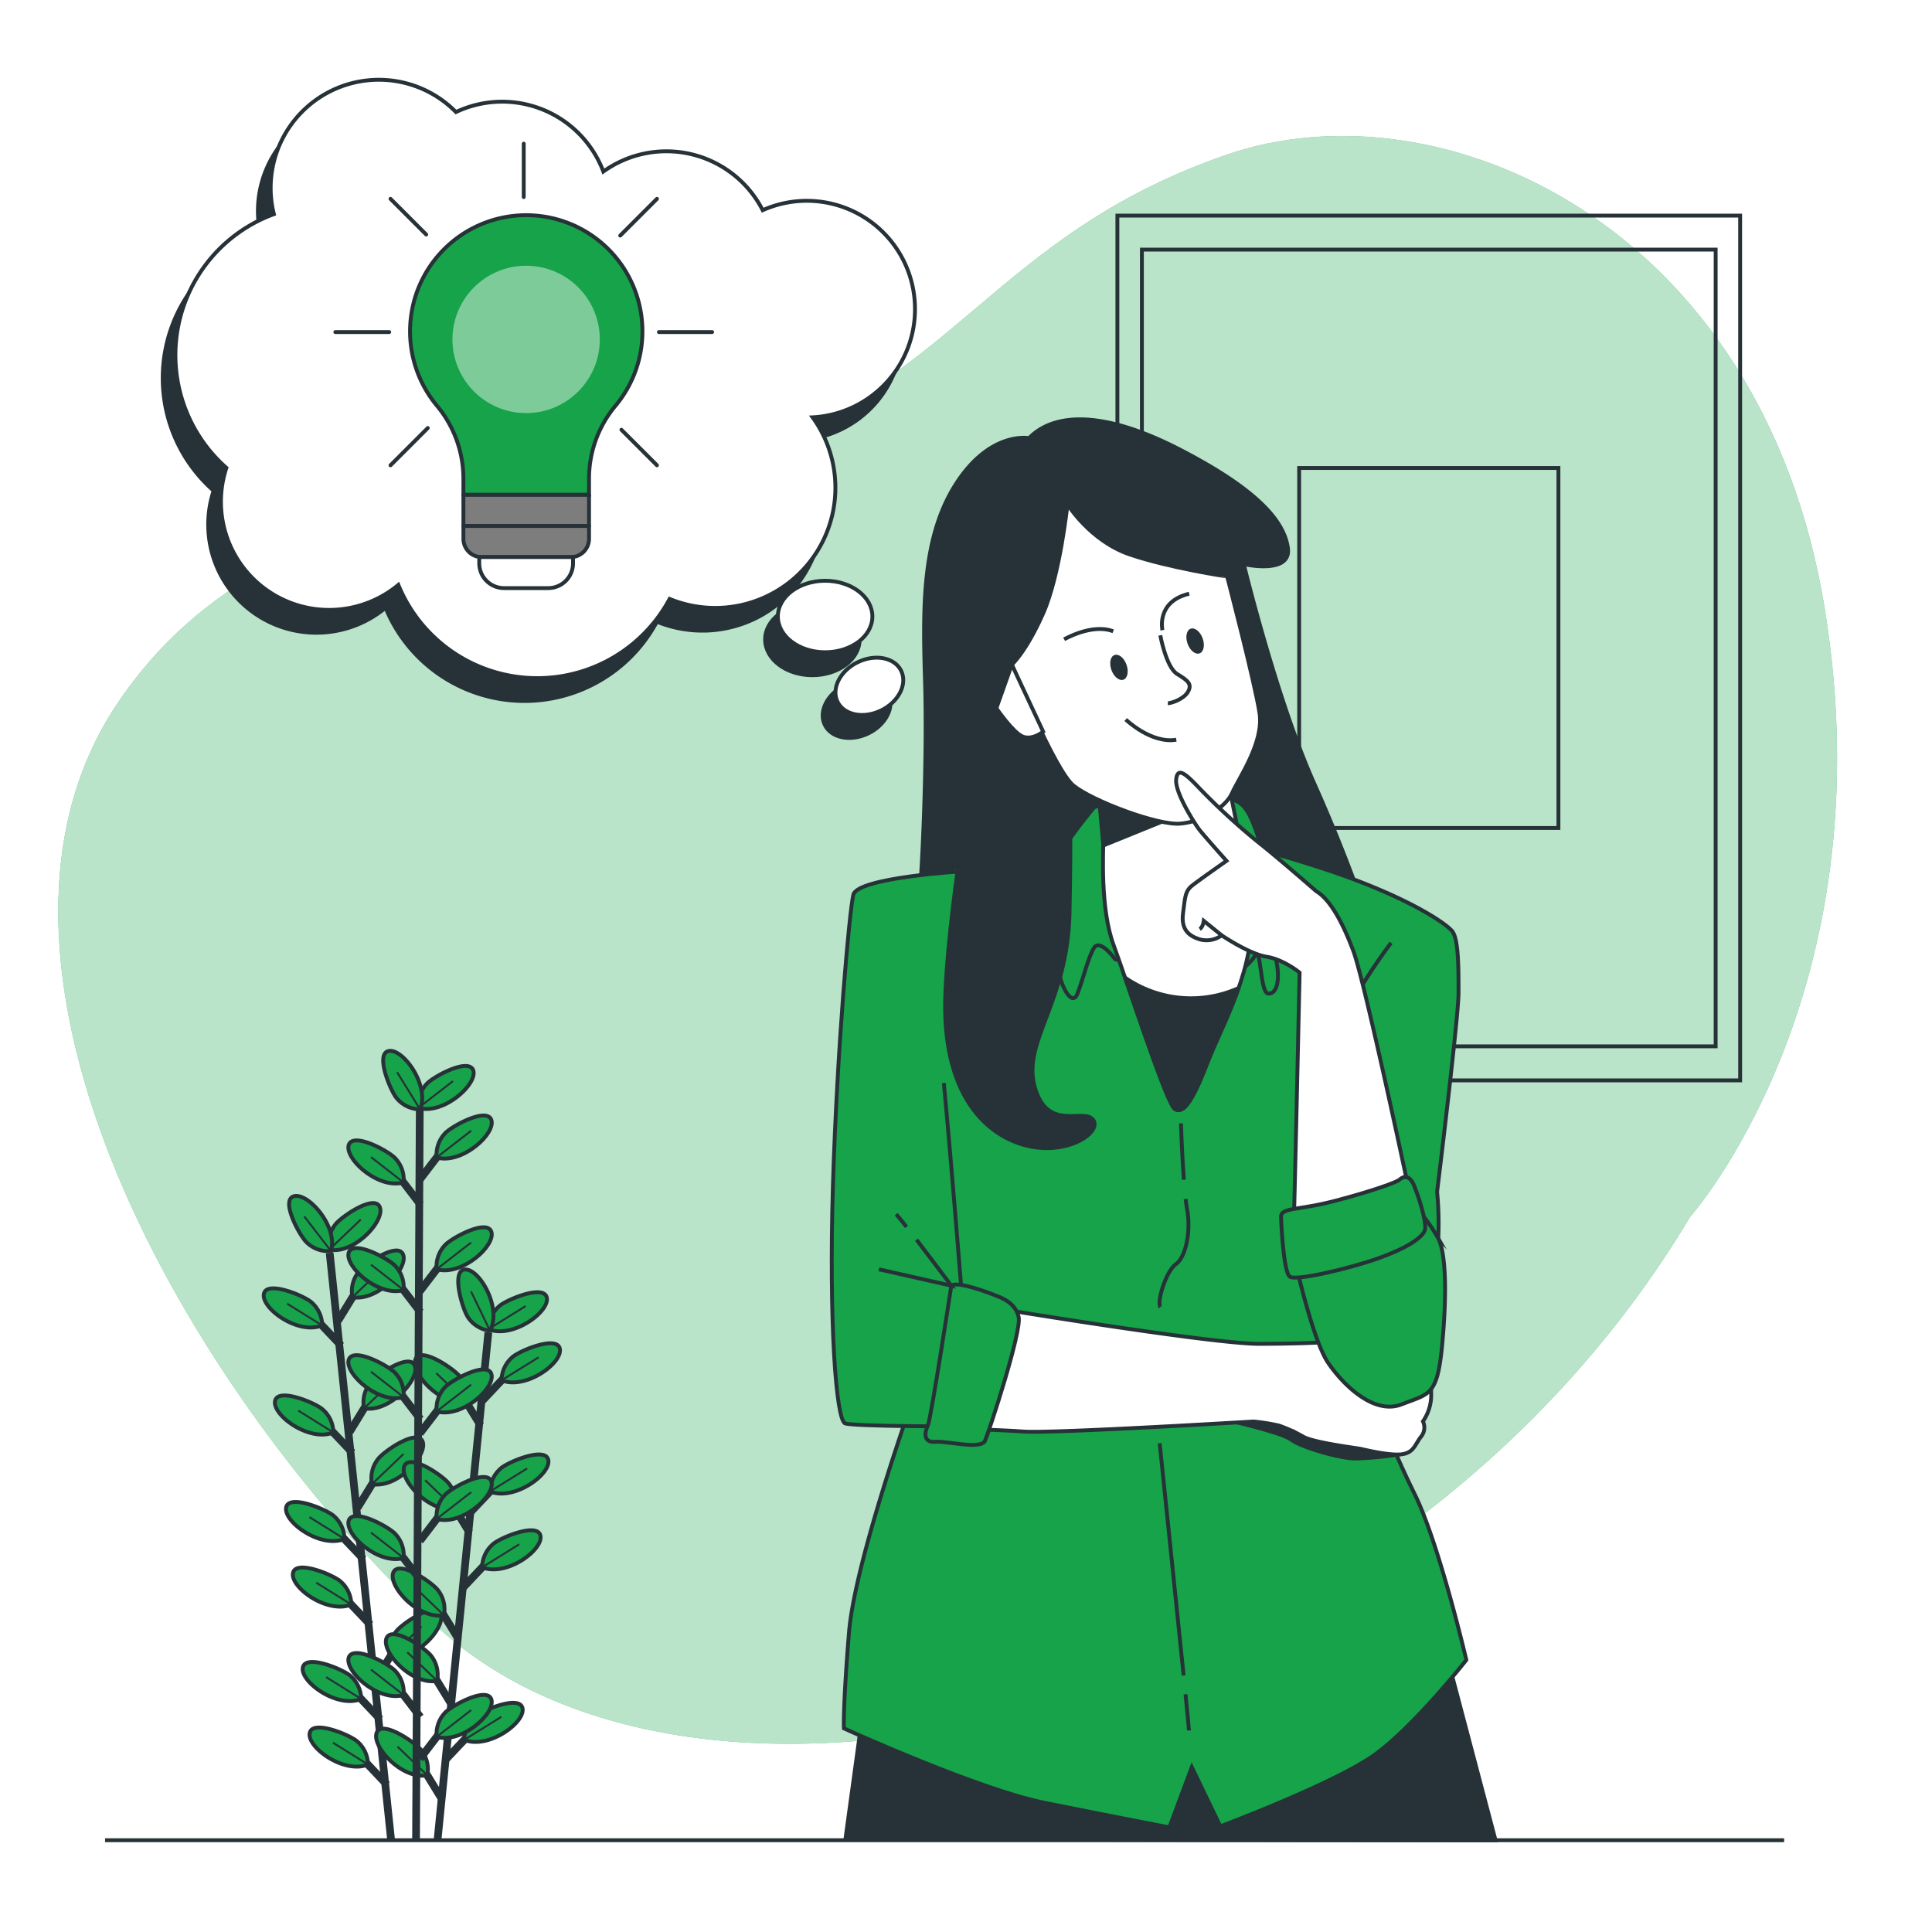 <svg class="animated" id="freepik_stories-woman-thinking" xmlns="http://www.w3.org/2000/svg" viewBox="0 0 500 500" version="1.1" xmlns:xlink="http://www.w3.org/1999/xlink" xmlns:svgjs="http://svgjs.com/svgjs"><style>svg#freepik_stories-woman-thinking:not(.animated) .animable {opacity: 0;}svg#freepik_stories-woman-thinking.animated #freepik--background-simple--inject-56 {animation: 1s 1 forwards cubic-bezier(.36,-0.01,.5,1.38) zoomIn;animation-delay: 0s;}svg#freepik_stories-woman-thinking.animated #freepik--Line--inject-56 {animation: 1s 1 forwards cubic-bezier(.36,-0.01,.5,1.38) zoomOut;animation-delay: 0s;}svg#freepik_stories-woman-thinking.animated #freepik--Plant--inject-56 {animation: 1s 1 forwards cubic-bezier(.36,-0.01,.5,1.38) slideUp;animation-delay: 0s;}svg#freepik_stories-woman-thinking.animated #freepik--Picture--inject-56 {animation: 1s 1 forwards cubic-bezier(.36,-0.01,.5,1.38) slideLeft;animation-delay: 0s;}svg#freepik_stories-woman-thinking.animated #freepik--Character--inject-56 {animation: 1s 1 forwards cubic-bezier(.36,-0.01,.5,1.38) zoomIn;animation-delay: 0s;}svg#freepik_stories-woman-thinking.animated #freepik--speech-bubble--inject-56 {animation: 1s 1 forwards cubic-bezier(.36,-0.01,.5,1.38) slideDown;animation-delay: 0s;}svg#freepik_stories-woman-thinking.animated #freepik--light-bulb--inject-56 {animation: 1s 1 forwards cubic-bezier(.36,-0.01,.5,1.38) zoomIn;animation-delay: 0s;}            @keyframes zoomIn {                0% {                    opacity: 0;                    transform: scale(0.5);                }                100% {                    opacity: 1;                    transform: scale(1);                }            }                    @keyframes zoomOut {                0% {                    opacity: 0;                    transform: scale(1.5);                }                100% {                    opacity: 1;                    transform: scale(1);                }            }                    @keyframes slideUp {                0% {                    opacity: 0;                    transform: translateY(30px);                }                100% {                    opacity: 1;                    transform: inherit;                }            }                    @keyframes slideLeft {                0% {                    opacity: 0;                    transform: translateX(-30px);                }                100% {                    opacity: 1;                    transform: translateX(0);                }            }                    @keyframes slideDown {                0% {                    opacity: 0;                    transform: translateY(-30px);                }                100% {                    opacity: 1;                    transform: translateY(0);                }            }        </style><g id="freepik--background-simple--inject-56" class="animable" style="transform-origin: 245.257px 243.246px;"><path d="M437.4,314.93s51.09-57.42,34.85-157.33-99.67-136.72-155-117.49-67.81,52.7-113,71.84-131.06,6-174,70.29,11.88,170.82,81.67,237.62S359.8,444.84,437.4,314.93Z" style="fill: #16A34A; transform-origin: 245.257px 243.246px;" id="elv804ruudphn" class="animable"></path><g id="eligp03zxvial"><path d="M437.4,314.93s51.09-57.42,34.85-157.33-99.67-136.72-155-117.49-67.81,52.7-113,71.84-131.06,6-174,70.29,11.88,170.82,81.67,237.62S359.8,444.84,437.4,314.93Z" style="fill: rgb(255, 255, 255); opacity: 0.7; transform-origin: 245.257px 243.246px;" class="animable" id="el6wpklbmo6o"></path></g></g><g id="freepik--Line--inject-56" class="animable" style="transform-origin: 244.46px 476.25px;"><line x1="27.19" y1="476.25" x2="461.73" y2="476.25" style="fill: none; stroke: rgb(38, 50, 56); stroke-miterlimit: 10; transform-origin: 244.46px 476.25px;" id="elrqbje4rmd5" class="animable"></line></g><g id="freepik--Plant--inject-56" class="animable" style="transform-origin: 106.589px 374.121px;"><line x1="85.32" y1="324.26" x2="101.2" y2="476.05" style="fill: none; stroke: rgb(38, 50, 56); stroke-miterlimit: 10; stroke-width: 2px; transform-origin: 93.26px 400.155px;" id="elsne7j2gm1o" class="animable"></line><line x1="98.38" y1="444.91" x2="91.32" y2="437.45" style="fill: none; stroke: rgb(38, 50, 56); stroke-miterlimit: 10; stroke-width: 2px; transform-origin: 94.85px 441.18px;" id="elv86keuatild" class="animable"></line><path d="M93.47,439.69a8,8,0,0,0-2.81-6c-1.81-1.62-11.35-5.63-12.26-2.27C77.42,435.08,87.18,442.26,93.47,439.69Z" style="fill: #16A34A; stroke: rgb(38, 50, 56); stroke-miterlimit: 10; transform-origin: 85.901px 435.175px;" id="el1u9na9duxp7" class="animable"></path><line x1="93.47" y1="439.69" x2="84.39" y2="434.03" style="fill: none; stroke: rgb(38, 50, 56); stroke-miterlimit: 10; stroke-width: 0.5px; transform-origin: 88.93px 436.86px;" id="elzpcl9oj868m" class="animable"></line><line x1="100.15" y1="461.88" x2="93.09" y2="454.42" style="fill: none; stroke: rgb(38, 50, 56); stroke-miterlimit: 10; stroke-width: 2px; transform-origin: 96.62px 458.15px;" id="elnzupzmi3jw" class="animable"></line><path d="M95.24,456.66a8,8,0,0,0-2.81-6c-1.81-1.62-11.35-5.63-12.25-2.27C79.19,452.05,89,459.22,95.24,456.66Z" style="fill: #16A34A; stroke: rgb(38, 50, 56); stroke-miterlimit: 10; transform-origin: 87.675px 452.144px;" id="elm5vwunwrcss" class="animable"></path><line x1="95.24" y1="456.66" x2="86.16" y2="451" style="fill: none; stroke: rgb(38, 50, 56); stroke-miterlimit: 10; stroke-width: 0.5px; transform-origin: 90.7px 453.83px;" id="el3wg7qgqrvub" class="animable"></line><line x1="94.06" y1="403.5" x2="87" y2="396.05" style="fill: none; stroke: rgb(38, 50, 56); stroke-miterlimit: 10; stroke-width: 2px; transform-origin: 90.53px 399.775px;" id="elenz2qoswc8k" class="animable"></line><path d="M89.15,398.28a8,8,0,0,0-2.81-6C84.52,390.68,75,386.66,74.08,390,73.1,393.68,82.86,400.85,89.15,398.28Z" style="fill: #16A34A; stroke: rgb(38, 50, 56); stroke-miterlimit: 10; transform-origin: 81.581px 393.767px;" id="els8afaa78twc" class="animable"></path><line x1="89.15" y1="398.28" x2="80.07" y2="392.63" style="fill: none; stroke: rgb(38, 50, 56); stroke-miterlimit: 10; stroke-width: 0.5px; transform-origin: 84.61px 395.455px;" id="ell5ag8q143qd" class="animable"></line><line x1="95.83" y1="420.47" x2="88.77" y2="413.02" style="fill: none; stroke: rgb(38, 50, 56); stroke-miterlimit: 10; stroke-width: 2px; transform-origin: 92.3px 416.745px;" id="el6nq3aucbyif" class="animable"></line><path d="M90.92,415.25a8,8,0,0,0-2.81-6c-1.81-1.62-11.35-5.63-12.26-2.27C74.87,410.64,84.63,417.82,90.92,415.25Z" style="fill: #16A34A; stroke: rgb(38, 50, 56); stroke-miterlimit: 10; transform-origin: 83.351px 410.735px;" id="elpibbqi4mr1d" class="animable"></path><line x1="90.92" y1="415.25" x2="81.84" y2="409.59" style="fill: none; stroke: rgb(38, 50, 56); stroke-miterlimit: 10; stroke-width: 0.5px; transform-origin: 86.38px 412.42px;" id="elx1in1fvd05" class="animable"></line><line x1="91.18" y1="375.94" x2="84.12" y2="368.48" style="fill: none; stroke: rgb(38, 50, 56); stroke-miterlimit: 10; stroke-width: 2px; transform-origin: 87.65px 372.21px;" id="elpi21qeawvdm" class="animable"></line><path d="M86.27,370.72a8,8,0,0,0-2.81-6c-1.81-1.62-11.35-5.63-12.25-2.27C70.22,366.11,80,373.29,86.27,370.72Z" style="fill: #16A34A; stroke: rgb(38, 50, 56); stroke-miterlimit: 10; transform-origin: 78.705px 366.205px;" id="el9fwvhe17h76" class="animable"></path><line x1="86.27" y1="370.72" x2="77.19" y2="365.06" style="fill: none; stroke: rgb(38, 50, 56); stroke-miterlimit: 10; stroke-width: 0.5px; transform-origin: 81.73px 367.89px;" id="elwcyx2ywk3f" class="animable"></line><line x1="88.29" y1="348.26" x2="81.23" y2="340.8" style="fill: none; stroke: rgb(38, 50, 56); stroke-miterlimit: 10; stroke-width: 2px; transform-origin: 84.76px 344.53px;" id="el7q94na1cmwd" class="animable"></line><path d="M83.38,343a8,8,0,0,0-2.81-6c-1.81-1.62-11.35-5.63-12.25-2.27C67.33,338.43,77.09,345.6,83.38,343Z" style="fill: #16A34A; stroke: rgb(38, 50, 56); stroke-miterlimit: 10; transform-origin: 75.815px 338.491px;" id="el6x68llqr14h" class="animable"></path><line x1="83.38" y1="343.03" x2="74.3" y2="337.38" style="fill: none; stroke: rgb(38, 50, 56); stroke-miterlimit: 10; stroke-width: 0.5px; transform-origin: 78.84px 340.205px;" id="ela9ewn7u0jtj" class="animable"></line><line x1="97.19" y1="434.87" x2="102.56" y2="426.12" style="fill: none; stroke: rgb(38, 50, 56); stroke-miterlimit: 10; stroke-width: 2px; transform-origin: 99.875px 430.495px;" id="el5sa3iggj49l" class="animable"></line><path d="M100.92,428.75a8,8,0,0,1,1.52-6.44c1.44-2,9.94-7.85,11.52-4.75C115.67,420.93,107.61,430,100.92,428.75Z" style="fill: #16A34A; stroke: rgb(38, 50, 56); stroke-miterlimit: 10; transform-origin: 107.481px 422.769px;" id="elttcwp86sxq8" class="animable"></path><line x1="100.92" y1="428.75" x2="109.1" y2="420.93" style="fill: none; stroke: rgb(38, 50, 56); stroke-miterlimit: 10; stroke-width: 0.5px; transform-origin: 105.01px 424.84px;" id="el80dxwcclat7" class="animable"></line><line x1="92.53" y1="390.22" x2="97.9" y2="381.47" style="fill: none; stroke: rgb(38, 50, 56); stroke-miterlimit: 10; stroke-width: 2px; transform-origin: 95.215px 385.845px;" id="eltp59g8ok3w" class="animable"></line><path d="M96.26,384.09a8,8,0,0,1,1.52-6.43c1.44-2,9.94-7.86,11.52-4.76C111,376.27,103,385.31,96.26,384.09Z" style="fill: #16A34A; stroke: rgb(38, 50, 56); stroke-miterlimit: 10; transform-origin: 102.821px 378.107px;" id="el7jo5vsqw6kv" class="animable"></path><line x1="96.26" y1="384.09" x2="104.44" y2="376.28" style="fill: none; stroke: rgb(38, 50, 56); stroke-miterlimit: 10; stroke-width: 0.5px; transform-origin: 100.35px 380.185px;" id="el8gvclxhern" class="animable"></line><line x1="90.49" y1="370.59" x2="95.85" y2="361.84" style="fill: none; stroke: rgb(38, 50, 56); stroke-miterlimit: 10; stroke-width: 2px; transform-origin: 93.17px 366.215px;" id="el529xo8ycv7n" class="animable"></line><path d="M94.22,364.47A8,8,0,0,1,95.73,358c1.44-1.95,9.94-7.85,11.52-4.75C109,356.65,100.9,365.69,94.22,364.47Z" style="fill: #16A34A; stroke: rgb(38, 50, 56); stroke-miterlimit: 10; transform-origin: 100.777px 358.474px;" id="el9bnap1j6wcq" class="animable"></path><line x1="94.22" y1="364.47" x2="102.39" y2="356.66" style="fill: none; stroke: rgb(38, 50, 56); stroke-miterlimit: 10; stroke-width: 0.5px; transform-origin: 98.305px 360.565px;" id="elv9vzvy7f3f" class="animable"></line><line x1="87.48" y1="341.83" x2="92.85" y2="333.08" style="fill: none; stroke: rgb(38, 50, 56); stroke-miterlimit: 10; stroke-width: 2px; transform-origin: 90.165px 337.455px;" id="el85ld303qr67" class="animable"></line><path d="M91.21,335.7a8,8,0,0,1,1.52-6.44c1.44-1.95,9.94-7.85,11.52-4.75C106,327.88,97.9,336.92,91.21,335.7Z" style="fill: #16A34A; stroke: rgb(38, 50, 56); stroke-miterlimit: 10; transform-origin: 97.775px 329.719px;" id="eldr95mre5xdd" class="animable"></path><line x1="91.21" y1="335.7" x2="99.39" y2="327.89" style="fill: none; stroke: rgb(38, 50, 56); stroke-miterlimit: 10; stroke-width: 0.5px; transform-origin: 95.3px 331.795px;" id="ely2dzdo029dl" class="animable"></line><path d="M85.19,323.43A8,8,0,0,1,86.7,317c1.44-2,9.94-7.86,11.52-4.76C99.94,315.61,91.87,324.65,85.19,323.43Z" style="fill: #16A34A; stroke: rgb(38, 50, 56); stroke-miterlimit: 10; transform-origin: 91.747px 317.447px;" id="elukb67od3zoi" class="animable"></path><line x1="85.19" y1="323.43" x2="93.36" y2="315.62" style="fill: none; stroke: rgb(38, 50, 56); stroke-miterlimit: 10; stroke-width: 0.5px; transform-origin: 89.275px 319.525px;" id="elpr36h1k83q" class="animable"></line><path d="M85.66,323.77a8,8,0,0,1-6.24-2.18c-1.8-1.63-6.77-10.71-3.52-11.95C79.43,308.28,87.57,317.26,85.66,323.77Z" style="fill: #16A34A; stroke: rgb(38, 50, 56); stroke-miterlimit: 10; transform-origin: 80.385px 316.652px;" id="el2adnwy2bpdf" class="animable"></path><line x1="85.66" y1="323.77" x2="78.75" y2="314.82" style="fill: none; stroke: rgb(38, 50, 56); stroke-miterlimit: 10; stroke-width: 0.5px; transform-origin: 82.205px 319.295px;" id="ele51tnabe7sc" class="animable"></line><line x1="126.39" y1="344.81" x2="113.25" y2="476.05" style="fill: none; stroke: rgb(38, 50, 56); stroke-miterlimit: 10; stroke-width: 2px; transform-origin: 119.82px 410.43px;" id="el0brmhrda1g6v" class="animable"></line><line x1="114.33" y1="465.56" x2="108.96" y2="456.81" style="fill: none; stroke: rgb(38, 50, 56); stroke-miterlimit: 10; stroke-width: 2px; transform-origin: 111.645px 461.185px;" id="el09luiu7ey9xy" class="animable"></line><path d="M110.59,459.44a8,8,0,0,0-1.51-6.44c-1.44-1.95-10-7.84-11.52-4.74C95.84,451.63,103.91,460.66,110.59,459.44Z" style="fill: #16A34A; stroke: rgb(38, 50, 56); stroke-miterlimit: 10; transform-origin: 104.034px 453.464px;" id="elnn5oamre9f" class="animable"></path><line x1="110.59" y1="459.44" x2="102.88" y2="452.03" style="fill: none; stroke: rgb(38, 50, 56); stroke-miterlimit: 10; stroke-width: 0.5px; transform-origin: 106.735px 455.735px;" id="el08682t71ec08" class="animable"></line><line x1="118.63" y1="424.15" x2="113.25" y2="415.4" style="fill: none; stroke: rgb(38, 50, 56); stroke-miterlimit: 10; stroke-width: 2px; transform-origin: 115.94px 419.775px;" id="el8ne12zl86n" class="animable"></line><path d="M114.89,418a8,8,0,0,0-1.52-6.44c-1.43-1.95-9.94-7.84-11.52-4.74C100.14,410.22,108.21,419.25,114.89,418Z" style="fill: #16A34A; stroke: rgb(38, 50, 56); stroke-miterlimit: 10; transform-origin: 108.329px 412.027px;" id="elt4vfk2npa4r" class="animable"></path><line x1="114.89" y1="418.03" x2="107.17" y2="410.63" style="fill: none; stroke: rgb(38, 50, 56); stroke-miterlimit: 10; stroke-width: 0.5px; transform-origin: 111.03px 414.33px;" id="eliba2diw48qo" class="animable"></line><line x1="116.86" y1="441.12" x2="111.49" y2="432.37" style="fill: none; stroke: rgb(38, 50, 56); stroke-miterlimit: 10; stroke-width: 2px; transform-origin: 114.175px 436.745px;" id="elgr04o7zrsgu" class="animable"></line><path d="M113.13,435a8,8,0,0,0-1.52-6.44c-1.44-1.95-9.94-7.84-11.52-4.74C98.38,427.19,106.45,436.22,113.13,435Z" style="fill: #16A34A; stroke: rgb(38, 50, 56); stroke-miterlimit: 10; transform-origin: 106.569px 429.024px;" id="elrezajgwpj0g" class="animable"></path><line x1="113.13" y1="435" x2="105.41" y2="427.6" style="fill: none; stroke: rgb(38, 50, 56); stroke-miterlimit: 10; stroke-width: 0.5px; transform-origin: 109.27px 431.3px;" id="elm12jvwxpkss" class="animable"></line><line x1="121.49" y1="396.59" x2="116.11" y2="387.84" style="fill: none; stroke: rgb(38, 50, 56); stroke-miterlimit: 10; stroke-width: 2px; transform-origin: 118.8px 392.215px;" id="el7x49ug64fyg" class="animable"></line><path d="M117.75,390.47a8,8,0,0,0-1.51-6.44c-1.44-2-9.95-7.85-11.53-4.75C103,382.65,111.07,391.68,117.75,390.47Z" style="fill: #16A34A; stroke: rgb(38, 50, 56); stroke-miterlimit: 10; transform-origin: 111.19px 384.486px;" id="elp7kc8cq112q" class="animable"></path><line x1="117.75" y1="390.47" x2="110.03" y2="383.06" style="fill: none; stroke: rgb(38, 50, 56); stroke-miterlimit: 10; stroke-width: 0.5px; transform-origin: 113.89px 386.765px;" id="elihyy9wrf5q9" class="animable"></line><line x1="124.36" y1="368.9" x2="118.99" y2="360.15" style="fill: none; stroke: rgb(38, 50, 56); stroke-miterlimit: 10; stroke-width: 2px; transform-origin: 121.675px 364.525px;" id="eliqyqk290t7m" class="animable"></line><path d="M120.62,362.78a8,8,0,0,0-1.51-6.44c-1.44-1.95-10-7.84-11.52-4.74C105.87,355,113.94,364,120.62,362.78Z" style="fill: #16A34A; stroke: rgb(38, 50, 56); stroke-miterlimit: 10; transform-origin: 114.064px 356.804px;" id="elc3xevdndwqk" class="animable"></path><line x1="120.62" y1="362.78" x2="112.91" y2="355.38" style="fill: none; stroke: rgb(38, 50, 56); stroke-miterlimit: 10; stroke-width: 0.5px; transform-origin: 116.765px 359.08px;" id="elr1bucvatg8i" class="animable"></line><line x1="115.23" y1="455.49" x2="122.29" y2="448.03" style="fill: none; stroke: rgb(38, 50, 56); stroke-miterlimit: 10; stroke-width: 2px; transform-origin: 118.76px 451.76px;" id="el0ml2q7gounhq" class="animable"></line><path d="M120.15,450.27a8,8,0,0,1,2.8-6c1.81-1.62,11.35-5.64,12.25-2.28C136.19,445.65,126.43,452.83,120.15,450.27Z" style="fill: #16A34A; stroke: rgb(38, 50, 56); stroke-miterlimit: 10; transform-origin: 127.71px 445.749px;" id="ell3bpshqyine" class="animable"></path><line x1="120.15" y1="450.27" x2="129.75" y2="444.31" style="fill: none; stroke: rgb(38, 50, 56); stroke-miterlimit: 10; stroke-width: 0.5px; transform-origin: 124.95px 447.29px;" id="eloj2bg7h6cra" class="animable"></line><line x1="119.87" y1="410.84" x2="126.92" y2="403.38" style="fill: none; stroke: rgb(38, 50, 56); stroke-miterlimit: 10; stroke-width: 2px; transform-origin: 123.395px 407.11px;" id="elvzchn64h2q9" class="animable"></line><path d="M124.78,405.61a8,8,0,0,1,2.81-6c1.81-1.62,11.34-5.63,12.25-2.28C140.82,401,131.07,408.18,124.78,405.61Z" style="fill: #16A34A; stroke: rgb(38, 50, 56); stroke-miterlimit: 10; transform-origin: 132.344px 401.093px;" id="elv618kutigdo" class="animable"></path><line x1="124.78" y1="405.61" x2="134.39" y2="399.65" style="fill: none; stroke: rgb(38, 50, 56); stroke-miterlimit: 10; stroke-width: 0.5px; transform-origin: 129.585px 402.63px;" id="elc87ncotpp2" class="animable"></line><line x1="121.9" y1="391.21" x2="128.96" y2="383.75" style="fill: none; stroke: rgb(38, 50, 56); stroke-miterlimit: 10; stroke-width: 2px; transform-origin: 125.43px 387.48px;" id="elmfr34pokn1h" class="animable"></line><path d="M126.82,386a8,8,0,0,1,2.8-6c1.81-1.62,11.35-5.64,12.25-2.28C142.86,381.37,133.1,388.55,126.82,386Z" style="fill: #16A34A; stroke: rgb(38, 50, 56); stroke-miterlimit: 10; transform-origin: 134.38px 381.477px;" id="el3fth5hzq9ai" class="animable"></path><line x1="126.82" y1="385.99" x2="136.42" y2="380.03" style="fill: none; stroke: rgb(38, 50, 56); stroke-miterlimit: 10; stroke-width: 0.5px; transform-origin: 131.62px 383.01px;" id="elqhudpgmchyg" class="animable"></line><line x1="124.89" y1="362.44" x2="131.94" y2="354.98" style="fill: none; stroke: rgb(38, 50, 56); stroke-miterlimit: 10; stroke-width: 2px; transform-origin: 128.415px 358.71px;" id="el2g7m2zji3jb" class="animable"></line><path d="M129.8,357.22a8,8,0,0,1,2.81-6c1.81-1.62,11.34-5.64,12.25-2.28C145.84,352.6,136.09,359.78,129.8,357.22Z" style="fill: #16A34A; stroke: rgb(38, 50, 56); stroke-miterlimit: 10; transform-origin: 137.364px 352.699px;" id="elyzfct1aeka" class="animable"></path><line x1="129.8" y1="357.22" x2="139.41" y2="351.26" style="fill: none; stroke: rgb(38, 50, 56); stroke-miterlimit: 10; stroke-width: 0.5px; transform-origin: 134.605px 354.24px;" id="el23kxuzap17x" class="animable"></line><path d="M126.43,344a8,8,0,0,1,2.81-6c1.81-1.62,11.34-5.63,12.25-2.27C142.47,339.36,132.72,346.54,126.43,344Z" style="fill: #16A34A; stroke: rgb(38, 50, 56); stroke-miterlimit: 10; transform-origin: 133.994px 339.48px;" id="eldjl2fndmmra" class="animable"></path><line x1="126.43" y1="343.97" x2="136.04" y2="338.01" style="fill: none; stroke: rgb(38, 50, 56); stroke-miterlimit: 10; stroke-width: 0.5px; transform-origin: 131.235px 340.99px;" id="eldhxuy9943pa" class="animable"></line><path d="M126.82,344.4a8,8,0,0,1-5.66-3.42c-1.42-2-4.41-11.87-1-12.42C123.92,328,130,338.42,126.82,344.4Z" style="fill: #16A34A; stroke: rgb(38, 50, 56); stroke-miterlimit: 10; transform-origin: 123.149px 336.469px;" id="el6ogd3bq9j0a" class="animable"></path><line x1="126.82" y1="344.4" x2="121.9" y2="334.22" style="fill: none; stroke: rgb(38, 50, 56); stroke-miterlimit: 10; stroke-width: 0.5px; transform-origin: 124.36px 339.31px;" id="elea70tvpbxnj" class="animable"></line><line x1="108.65" y1="284.05" x2="107.67" y2="476.28" style="fill: none; stroke: rgb(38, 50, 56); stroke-miterlimit: 10; stroke-width: 2px; transform-origin: 108.16px 380.165px;" id="elagau90rzvr" class="animable"></line><line x1="108.8" y1="444.37" x2="102.55" y2="436.22" style="fill: none; stroke: rgb(38, 50, 56); stroke-miterlimit: 10; stroke-width: 2px; transform-origin: 105.675px 440.295px;" id="el5nd89veym8v" class="animable"></line><path d="M104.45,438.66a8,8,0,0,0-2.17-6.24c-1.64-1.8-10.7-6.78-12-3.54C89,432.42,97.93,440.56,104.45,438.66Z" style="fill: #16A34A; stroke: rgb(38, 50, 56); stroke-miterlimit: 10; transform-origin: 97.32px 433.377px;" id="el4q2g8vcmdty" class="animable"></path><line x1="104.45" y1="438.66" x2="96.01" y2="432.09" style="fill: none; stroke: rgb(38, 50, 56); stroke-miterlimit: 10; stroke-width: 0.5px; transform-origin: 100.23px 435.375px;" id="el31dzx2p6fpd" class="animable"></line><line x1="108.8" y1="408.91" x2="102.55" y2="400.76" style="fill: none; stroke: rgb(38, 50, 56); stroke-miterlimit: 10; stroke-width: 2px; transform-origin: 105.675px 404.835px;" id="el42h6jic8n62" class="animable"></line><path d="M104.45,403.2a8,8,0,0,0-2.17-6.24c-1.64-1.8-10.7-6.78-12-3.53C89,397,97.93,405.1,104.45,403.2Z" style="fill: #16A34A; stroke: rgb(38, 50, 56); stroke-miterlimit: 10; transform-origin: 97.32px 397.919px;" id="elhh7i81p5asd" class="animable"></path><line x1="104.45" y1="403.2" x2="96.01" y2="396.63" style="fill: none; stroke: rgb(38, 50, 56); stroke-miterlimit: 10; stroke-width: 0.5px; transform-origin: 100.23px 399.915px;" id="eliv0cwp2rnfs" class="animable"></line><line x1="108.8" y1="367.28" x2="102.55" y2="359.13" style="fill: none; stroke: rgb(38, 50, 56); stroke-miterlimit: 10; stroke-width: 2px; transform-origin: 105.675px 363.205px;" id="elldt9xne9tnl" class="animable"></line><path d="M104.45,361.57a8,8,0,0,0-2.17-6.24c-1.64-1.8-10.7-6.78-12-3.53C89,355.33,97.93,363.47,104.45,361.57Z" style="fill: #16A34A; stroke: rgb(38, 50, 56); stroke-miterlimit: 10; transform-origin: 97.32px 356.289px;" id="eljp5opkw2wbs" class="animable"></path><line x1="104.45" y1="361.57" x2="96.01" y2="355" style="fill: none; stroke: rgb(38, 50, 56); stroke-miterlimit: 10; stroke-width: 0.5px; transform-origin: 100.23px 358.285px;" id="eltuf121emgb9" class="animable"></line><line x1="108.8" y1="339.56" x2="102.55" y2="331.42" style="fill: none; stroke: rgb(38, 50, 56); stroke-miterlimit: 10; stroke-width: 2px; transform-origin: 105.675px 335.49px;" id="elyghpliicjj" class="animable"></line><path d="M104.45,333.86a8,8,0,0,0-2.17-6.25c-1.64-1.79-10.7-6.77-12-3.53C89,327.61,97.93,335.76,104.45,333.86Z" style="fill: #16A34A; stroke: rgb(38, 50, 56); stroke-miterlimit: 10; transform-origin: 97.32px 328.576px;" id="el64u6ewgasr3" class="animable"></path><line x1="104.45" y1="333.86" x2="96.01" y2="327.29" style="fill: none; stroke: rgb(38, 50, 56); stroke-miterlimit: 10; stroke-width: 0.5px; transform-origin: 100.23px 330.575px;" id="elmhkjf8qnu8" class="animable"></line><line x1="108.8" y1="311.73" x2="102.55" y2="303.58" style="fill: none; stroke: rgb(38, 50, 56); stroke-miterlimit: 10; stroke-width: 2px; transform-origin: 105.675px 307.655px;" id="elc2i8b1e4u6i" class="animable"></line><path d="M104.45,306a8,8,0,0,0-2.17-6.25c-1.64-1.8-10.7-6.78-12-3.53C89,299.78,97.93,307.93,104.45,306Z" style="fill: #16A34A; stroke: rgb(38, 50, 56); stroke-miterlimit: 10; transform-origin: 97.32px 300.718px;" id="elaktrd6ae9rf" class="animable"></path><line x1="104.45" y1="306.03" x2="96.01" y2="299.46" style="fill: none; stroke: rgb(38, 50, 56); stroke-miterlimit: 10; stroke-width: 0.5px; transform-origin: 100.23px 302.745px;" id="eltuxgm2vj36l" class="animable"></line><line x1="108.66" y1="455.19" x2="114.9" y2="447.05" style="fill: none; stroke: rgb(38, 50, 56); stroke-miterlimit: 10; stroke-width: 2px; transform-origin: 111.78px 451.12px;" id="elxhvxrnflk0k" class="animable"></line><path d="M113,449.49a8,8,0,0,1,2.18-6.25c1.63-1.79,10.7-6.77,11.95-3.53C128.48,443.24,119.52,451.39,113,449.49Z" style="fill: #16A34A; stroke: rgb(38, 50, 56); stroke-miterlimit: 10; transform-origin: 120.117px 444.206px;" id="elzkxlbye0ila" class="animable"></path><line x1="113" y1="449.49" x2="121.94" y2="442.57" style="fill: none; stroke: rgb(38, 50, 56); stroke-miterlimit: 10; stroke-width: 0.5px; transform-origin: 117.47px 446.03px;" id="eluh15x7cphq9" class="animable"></line><line x1="108.66" y1="398.8" x2="114.9" y2="390.65" style="fill: none; stroke: rgb(38, 50, 56); stroke-miterlimit: 10; stroke-width: 2px; transform-origin: 111.78px 394.725px;" id="el9nsigbfrvrk" class="animable"></line><path d="M113,393.1a8,8,0,0,1,2.18-6.25c1.63-1.8,10.7-6.78,11.95-3.53C128.48,386.85,119.52,395,113,393.1Z" style="fill: #16A34A; stroke: rgb(38, 50, 56); stroke-miterlimit: 10; transform-origin: 120.117px 387.814px;" id="elvfm3kc2i9d8" class="animable"></path><line x1="113" y1="393.1" x2="121.94" y2="386.17" style="fill: none; stroke: rgb(38, 50, 56); stroke-miterlimit: 10; stroke-width: 0.5px; transform-origin: 117.47px 389.635px;" id="elvn5tn25mos9" class="animable"></line><line x1="108.66" y1="370.96" x2="114.9" y2="362.82" style="fill: none; stroke: rgb(38, 50, 56); stroke-miterlimit: 10; stroke-width: 2px; transform-origin: 111.78px 366.89px;" id="eluq2xki650eb" class="animable"></line><path d="M113,365.26a8,8,0,0,1,2.18-6.25c1.63-1.79,10.7-6.77,11.95-3.53C128.48,359,119.52,367.16,113,365.26Z" style="fill: #16A34A; stroke: rgb(38, 50, 56); stroke-miterlimit: 10; transform-origin: 120.117px 359.976px;" id="el06dek5xhwr" class="animable"></path><line x1="113" y1="365.26" x2="121.94" y2="358.34" style="fill: none; stroke: rgb(38, 50, 56); stroke-miterlimit: 10; stroke-width: 0.5px; transform-origin: 117.47px 361.8px;" id="elb9wr1du3xbu" class="animable"></line><line x1="108.66" y1="334.17" x2="114.9" y2="326.03" style="fill: none; stroke: rgb(38, 50, 56); stroke-miterlimit: 10; stroke-width: 2px; transform-origin: 111.78px 330.1px;" id="elbfbuuo45yt" class="animable"></line><path d="M113,328.47a8,8,0,0,1,2.18-6.25c1.63-1.79,10.7-6.77,11.95-3.53C128.48,322.22,119.52,330.37,113,328.47Z" style="fill: #16A34A; stroke: rgb(38, 50, 56); stroke-miterlimit: 10; transform-origin: 120.117px 323.186px;" id="el0se7ibwqxzm" class="animable"></path><line x1="113" y1="328.47" x2="121.94" y2="321.55" style="fill: none; stroke: rgb(38, 50, 56); stroke-miterlimit: 10; stroke-width: 0.5px; transform-origin: 117.47px 325.01px;" id="el8i99qw7896t" class="animable"></line><line x1="108.66" y1="305.25" x2="114.9" y2="297.1" style="fill: none; stroke: rgb(38, 50, 56); stroke-miterlimit: 10; stroke-width: 2px; transform-origin: 111.78px 301.175px;" id="elrqc2w5aluk" class="animable"></line><path d="M113,299.55a8,8,0,0,1,2.18-6.25c1.63-1.8,10.7-6.78,11.95-3.53C128.48,293.3,119.52,301.45,113,299.55Z" style="fill: #16A34A; stroke: rgb(38, 50, 56); stroke-miterlimit: 10; transform-origin: 120.117px 294.264px;" id="els9i5jxmk8a" class="animable"></path><line x1="113" y1="299.55" x2="121.94" y2="292.63" style="fill: none; stroke: rgb(38, 50, 56); stroke-miterlimit: 10; stroke-width: 0.5px; transform-origin: 117.47px 296.09px;" id="elq1j3k12qulo" class="animable"></line><path d="M108.28,286.72a8,8,0,0,1,2.18-6.25c1.63-1.8,10.7-6.77,12-3.53C123.76,280.47,114.8,288.62,108.28,286.72Z" style="fill: #16A34A; stroke: rgb(38, 50, 56); stroke-miterlimit: 10; transform-origin: 115.417px 281.436px;" id="el432t9u598oe" class="animable"></path><line x1="108.28" y1="286.72" x2="117.22" y2="279.8" style="fill: none; stroke: rgb(38, 50, 56); stroke-miterlimit: 10; stroke-width: 0.5px; transform-origin: 112.75px 283.26px;" id="el7ycshuygfzf" class="animable"></line><path d="M108.72,287.1a8,8,0,0,1-6-2.81c-1.61-1.82-5.61-11.36-2.25-12.26C104.13,271.05,111.29,280.82,108.72,287.1Z" style="fill: #16A34A; stroke: rgb(38, 50, 56); stroke-miterlimit: 10; transform-origin: 104.215px 279.531px;" id="elawtjh7u3qn" class="animable"></path><line x1="108.72" y1="287.1" x2="102.77" y2="277.49" style="fill: none; stroke: rgb(38, 50, 56); stroke-miterlimit: 10; stroke-width: 0.5px; transform-origin: 105.745px 282.295px;" id="elgk5iex88low" class="animable"></line></g><g id="freepik--Picture--inject-56" class="animable" style="transform-origin: 369.765px 167.7px;"><rect x="289.18" y="55.8" width="161.17" height="223.8" style="fill: none; stroke: rgb(38, 50, 56); stroke-miterlimit: 10; transform-origin: 369.765px 167.7px;" id="elbimuysevy1" class="animable"></rect><rect x="295.52" y="64.6" width="148.49" height="206.19" style="fill: none; stroke: rgb(38, 50, 56); stroke-miterlimit: 10; transform-origin: 369.765px 167.695px;" id="elwfwwbozjcq" class="animable"></rect><rect x="336.22" y="121.11" width="67.1" height="93.17" style="fill: none; stroke: rgb(38, 50, 56); stroke-miterlimit: 10; transform-origin: 369.77px 167.695px;" id="elz7ja946jv6s" class="animable"></rect></g><g id="freepik--Character--inject-56" class="animable" style="transform-origin: 301.152px 292.407px;"><path d="M266.31,113.39s-10.16-2-19.07,12.11-8.37,33-7.84,51-.46,41.3-1,49.5-9.47,16.09-9.47,16.09l127.52,3a438.79,438.79,0,0,0-16.31-42.28C330.36,181,321.89,146,321.89,146s12.48,2.85,11.41-4.27-8.2-15.15-27.8-25.3S272.9,106.62,266.31,113.39Z" style="fill: rgb(38, 50, 56); stroke: rgb(38, 50, 56); stroke-miterlimit: 10; transform-origin: 292.69px 176.807px;" id="elsnellpm2hc" class="animable"></path><polygon points="218.79 476 223.81 439.4 374.35 428.18 387.05 476.29 218.79 476" style="fill: rgb(38, 50, 56); stroke: rgb(38, 50, 56); stroke-miterlimit: 10; transform-origin: 302.92px 452.235px;" id="elmmo24xv17ac" class="animable"></polygon><path d="M366.05,386.54a228,228,0,0,1-9.9-23.22c2.65-6.39,11.55-22.67,11.55-22.67l5.28-9.51s-1-2.93-.75-10.71a87.35,87.35,0,0,0-.31-12s5.55-45.17,5.55-51.51,0-13.73-1.58-15.85-12.42-9.5-34.6-16.64-29.59-7.39-31.17-7.92-29.58,1.85-29.58,1.85-43.85,7.39-46,9.77S240.39,347,240.39,347s-3.29,8.51-4.07,14.89c-3.74,10.63-15.27,44.45-16.6,60.58-1.58,19.28-1.32,24.83-1.32,24.83s34.86,15.84,52,19.28,32.23,6.34,32.23,6.34l5.81-15.59,7.39,15.32s29.58-11.09,39.88-18.49,23.78-24.56,23.78-24.56S372.38,399.22,366.05,386.54Z" style="fill: #16A34A; stroke: rgb(38, 50, 56); stroke-miterlimit: 10; transform-origin: 298.937px 344.676px;" id="elhe9atzc7ltf" class="animable"></path><path d="M360,244s-9.06,12-11,18.11" style="fill: none; stroke: rgb(38, 50, 56); stroke-miterlimit: 10; transform-origin: 354.5px 253.055px;" id="elgbfwf0mlk5" class="animable"></path><path d="M318.57,367.76s13.08,2.95,15.61,4.85,12.45,4.85,16.67,4.85a87.08,87.08,0,0,0,10.76-1l-6.75-7.6S328.7,365,324.69,365A8,8,0,0,0,318.57,367.76Z" style="fill: rgb(38, 50, 56); stroke: rgb(38, 50, 56); stroke-miterlimit: 10; transform-origin: 340.09px 371.23px;" id="elq6kwxt7q3a" class="animable"></path><path d="M306.81,438.48c.54,5.45.89,9,.89,9.37" style="fill: none; stroke: rgb(38, 50, 56); stroke-miterlimit: 10; transform-origin: 307.255px 443.165px;" id="elumqqxgk2zwt" class="animable"></path><path d="M300.12,373.52s4,38.5,6.2,60.09" style="fill: none; stroke: rgb(38, 50, 56); stroke-miterlimit: 10; transform-origin: 303.22px 403.565px;" id="elcdxdgyjc8s8" class="animable"></path><path d="M306.83,310.3c.12,1,.25,1.91.38,2.62,1.06,5.54-.26,12.41-2.9,14.26s-5,10-4,11.09" style="fill: none; stroke: rgb(38, 50, 56); stroke-miterlimit: 10; transform-origin: 303.826px 324.285px;" id="el2jz6k7jnu7y" class="animable"></path><path d="M305.63,290.73s.25,7.87.75,14.59" style="fill: none; stroke: rgb(38, 50, 56); stroke-miterlimit: 10; transform-origin: 306.005px 298.025px;" id="el8wj00l5aa83" class="animable"></path><path d="M287.32,208.37s-3.55-.22-4.44.89-7.75,9.53-8,11.3-.67,29-.67,31.24,3.1,9.31,4.65,5.32,2.66-9.08,4.22-11.74,5.53,2.88,5.53,2.88l26.15,7.09s8.42-4.88,10-8,1.33,9.31,3.33,9.75,3.77-2.88,1.77-10.41-1.55-21.94-4.43-30.58-4.88-9.31-9.53-9.53S287.32,208.37,287.32,208.37Z" style="fill: #16A34A; stroke: rgb(38, 50, 56); stroke-miterlimit: 10; transform-origin: 302.474px 232.44px;" id="el9sqhvwgy58g" class="animable"></path><path d="M283.77,192.26s1.78,21,1.78,24.59-.89,18.17,2.67,27.79,13.72,41.16,15.86,42.41,4.45-1.78,8.37-11.94S325.28,250,323.68,235s-8.56-44.72-8.56-44.72Z" style="fill: rgb(255, 255, 255); stroke: rgb(38, 50, 56); stroke-miterlimit: 10; transform-origin: 303.82px 238.798px;" id="el6etb97t16p7" class="animable"></path><polygon points="305.57 210.68 285.54 218.81 284.38 206.03 305.57 210.68" style="fill: rgb(38, 50, 56); stroke: rgb(38, 50, 56); stroke-miterlimit: 10; transform-origin: 294.975px 212.42px;" id="elxzn3cnhg04" class="animable"></polygon><path d="M291.16,253c4.5,13.05,11.22,33.05,12.92,34,2.14,1.25,4.45-1.78,8.37-11.94,2.07-5.35,5.51-12,8.08-19.35A29.92,29.92,0,0,1,291.16,253Z" style="fill: rgb(38, 50, 56); stroke: rgb(38, 50, 56); stroke-miterlimit: 10; transform-origin: 305.845px 270.133px;" id="elwea617mrok" class="animable"></path><path d="M261.86,172s11.08,27.39,16,31.34,21.69,10.29,27.54,9.82,11.87-4.28,13.46-7.92,8.23-13,7.12-20.57-8.39-35.46-8.39-35.46S302.69,147,292.4,143.5s-16.14-13-16.14-13-1.9,18.36-6.33,28.33S261.86,172,261.86,172Z" style="fill: rgb(255, 255, 255); stroke: rgb(38, 50, 56); stroke-miterlimit: 10; transform-origin: 293.982px 171.842px;" id="ellana6a537p" class="animable"></path><path d="M300.28,164.42s1.52,8.28,4.35,10,3.93,2.62,2.84,4.58-4.36,3-5.23,3" style="fill: none; stroke: rgb(38, 50, 56); stroke-miterlimit: 10; transform-origin: 304.082px 173.21px;" id="elzjnjukm96q" class="animable"></path><path d="M291.34,186.21s6.54,6.32,13.08,5.23" style="fill: none; stroke: rgb(38, 50, 56); stroke-miterlimit: 10; transform-origin: 297.88px 188.888px;" id="elwh0wwoq3t7b" class="animable"></path><path d="M275.4,165.46s7.21-4.2,12.7-2.08" style="fill: none; stroke: rgb(38, 50, 56); stroke-miterlimit: 10; transform-origin: 281.75px 164.121px;" id="elslculqp34w" class="animable"></path><path d="M300.84,163.09s-1.72-7.37,6.92-9.44" style="fill: none; stroke: rgb(38, 50, 56); stroke-miterlimit: 10; transform-origin: 304.23px 158.37px;" id="el37cj1xxgjw4" class="animable"></path><path d="M291.53,172c.64,1.76.29,3.51-.78,3.9s-2.47-.72-3.11-2.49-.29-3.5.79-3.89S290.89,170.22,291.53,172Z" style="fill: rgb(38, 50, 56); transform-origin: 289.585px 172.71px;" id="el9byn7ktvmw5" class="animable"></path><path d="M311.24,165.19c.64,1.76.29,3.51-.79,3.9s-2.46-.72-3.1-2.48-.29-3.51.78-3.9S310.6,163.43,311.24,165.19Z" style="fill: rgb(38, 50, 56); transform-origin: 309.295px 165.9px;" id="el765pmyolrd" class="animable"></path><path d="M261.86,172l-4,11.29s4.27,6.24,6.77,7.31,5.34-1.25,5.34-1.25Z" style="fill: rgb(255, 255, 255); stroke: rgb(38, 50, 56); stroke-miterlimit: 10; transform-origin: 263.915px 181.441px;" id="el68i71e12k5u" class="animable"></path><path d="M260.73,339.06s53.09,8.72,65,8.72,22.45-.53,23.77-1.06,18-2.11,19.28.27.8,6.87.8,6.87a29.88,29.88,0,0,1,.79,7.92,12,12,0,0,1-2.11,6.07,3.72,3.72,0,0,1-.53,4c-1.59,2.11-1.85,4-4.76,4.49s-9.5-1.06-10.56-1.32-12.15-1.59-15.06-3.17a37.79,37.79,0,0,0-6.34-2.91,52.81,52.81,0,0,0-6.6-1.06S272.61,371,265,370.49s-12.41-.52-12.41-.52Z" style="fill: rgb(255, 255, 255); stroke: rgb(38, 50, 56); stroke-miterlimit: 10; transform-origin: 311.489px 357.748px;" id="el0rgfr7iub2z" class="animable"></path><path d="M335.63,328.28s4.29,18.75,8,24.28,11.78,13.74,19.1,10.89,9.28-2.14,10.53-15.71.89-23.56-1.07-27.31a43.46,43.46,0,0,0-5.36-7.5Z" style="fill: #16A34A; stroke: rgb(38, 50, 56); stroke-miterlimit: 10; transform-origin: 354.809px 338.482px;" id="elahytyp0ker9" class="animable"></path><path d="M340.63,230.64s-10-8.74-15-12.67a169.23,169.23,0,0,1-15.17-13.92c-3.57-3.75-5.72-5.71-6.07-2.32s4.82,11.42,5.89,12.85,7.14,8.21,7.14,8.21-7.14,5-8.93,6.43-1.78,3-2.32,7.14,1.43,5.89,4.46,6.78a6.65,6.65,0,0,0,5.54-1.07s7.14,4.82,11.6,5.53,8.57,4.11,8.57,4.11-1.43,66-1.61,67.65,9.46,1.25,18.74-1.79,11.79-6.6,11.79-6.6-12-56.76-15-64.8S344,232.61,340.63,230.64Z" style="fill: rgb(255, 255, 255); stroke: rgb(38, 50, 56); stroke-miterlimit: 10; transform-origin: 334.817px 260.152px;" id="elbt0ma545nei" class="animable"></path><path d="M316.18,242.07l-4.64-3.75s-.18,1.61-1.07,2.14" style="fill: rgb(255, 255, 255); stroke: rgb(38, 50, 56); stroke-miterlimit: 10; transform-origin: 313.325px 240.195px;" id="elshq1al9tii" class="animable"></path><path d="M331.53,315.08s.53,14.27,2.32,15.35,15.35-2.15,22.49-4.65,12.32-5.53,12.5-7.85-1.61-8-2.86-11.07-3-2.32-3.75-1.6-7.14,3-16.78,5.53S331.35,312.4,331.53,315.08Z" style="fill: #16A34A; stroke: rgb(38, 50, 56); stroke-miterlimit: 10; transform-origin: 350.189px 317.632px;" id="elwl0642zfkc9" class="animable"></path><path d="M243.84,285.12c-.33-3.63-.6-6.94-.81-9.71" style="fill: #16A34A; stroke: rgb(38, 50, 56); stroke-miterlimit: 10; transform-origin: 243.435px 280.265px;" id="el1upbbrqhakr" class="animable"></path><path d="M249.11,225.49s-27.21,1.59-28.27,6.08-4.22,40.14-5.28,75.27.79,60.75,3.17,61.54,29.58.79,29.58.79l3.44-30.63-2.91-4.49s-2.76-34.78-4.58-53.77" style="fill: #16A34A; stroke: rgb(38, 50, 56); stroke-miterlimit: 10; transform-origin: 233.502px 297.33px;" id="eltdep37le94n" class="animable"></path><path d="M246.2,332.73s-5.28,34.6-6.07,36.18-1.32,4.49,1.84,4.23,11.89,2.11,12.95-.27,9.51-28.26,8.71-32-4.49-5-5.81-5.54S247.79,331.4,246.2,332.73Z" style="fill: #16A34A; stroke: rgb(38, 50, 56); stroke-miterlimit: 10; transform-origin: 251.605px 353.182px;" id="el6s1f3s91tcy" class="animable"></path><path d="M234.61,317.53c-1.19-1.52-2.16-2.72-2.67-3.29" style="fill: none; stroke: rgb(38, 50, 56); stroke-miterlimit: 10; transform-origin: 233.275px 315.885px;" id="ele56k6tslzq6" class="animable"></path><path d="M227.45,328.5l18.75,4.23s-4.89-6.52-9-11.89" style="fill: none; stroke: rgb(38, 50, 56); stroke-miterlimit: 10; transform-origin: 236.825px 326.785px;" id="eltsofvcosjgh" class="animable"></path><path d="M252.6,193.78s-7.74,45.06-8,65.78,8,32.65,19.4,36.44,21.3-2.84,18.93-6.15-11.83,3.31-15.14-8.52,8.52-21.77,9-45,0-29.34,0-29.34" style="fill: rgb(38, 50, 56); stroke: rgb(38, 50, 56); stroke-miterlimit: 10; transform-origin: 263.939px 245.458px;" id="el0wr20ftaqowm" class="animable"></path></g><g id="freepik--speech-bubble--inject-56" class="animable" style="transform-origin: 139.455px 105.815px;"><path d="M233.49,86a28,28,0,0,0-39.41-25.6,28,28,0,0,0-41.23-10.05,28,28,0,0,0-38.19-15.4A28,28,0,0,0,67.57,61.37,38.85,38.85,0,0,0,55.29,127a28,28,0,0,0,44.49,30.29,38.86,38.86,0,0,0,70.22,3.6,31.1,31.1,0,0,0,37-47A28,28,0,0,0,233.49,86Z" style="fill: rgb(38, 50, 56); stroke: rgb(38, 50, 56); stroke-miterlimit: 10; transform-origin: 137.8px 104.025px;" id="elz242aug26fa" class="animable"></path><g id="el0h4qn0413zgb"><ellipse cx="210.24" cy="165.5" rx="12.23" ry="9.25" style="fill: rgb(38, 50, 56); stroke: rgb(38, 50, 56); stroke-miterlimit: 10; transform-origin: 210.24px 165.5px; transform: rotate(-26.02deg);" class="animable" id="el0sruddev21mk"></ellipse></g><path d="M213.45,187.59c1.68,3.44,6.73,4.43,11.28,2.21s6.87-6.81,5.19-10.25-6.73-4.43-11.28-2.21S211.77,184.15,213.45,187.59Z" style="fill: rgb(38, 50, 56); stroke: rgb(38, 50, 56); stroke-miterlimit: 10; transform-origin: 221.685px 183.57px;" id="elfqxu11pr4lj" class="animable"></path><path d="M236.8,80a28,28,0,0,0-39.41-25.6,28,28,0,0,0-41.24-10A28,28,0,0,0,118,29,28,28,0,0,0,70.88,55.42a38.86,38.86,0,0,0-12.29,65.66,28,28,0,0,0,44.5,30.29A38.86,38.86,0,0,0,173.3,155a31.1,31.1,0,0,0,37-47A28,28,0,0,0,236.8,80Z" style="fill: rgb(255, 255, 255); stroke: rgb(38, 50, 56); stroke-miterlimit: 10; transform-origin: 141.099px 98.073px;" id="elypyf7teib4j" class="animable"></path><g id="elnditiz2ud3"><ellipse cx="213.54" cy="159.55" rx="12.23" ry="9.25" style="fill: rgb(255, 255, 255); stroke: rgb(38, 50, 56); stroke-miterlimit: 10; transform-origin: 213.54px 159.55px; transform: rotate(-26.02deg);" class="animable" id="elj9ehww4dbrh"></ellipse></g><path d="M216.76,181.64c1.68,3.44,6.73,4.43,11.27,2.22s6.87-6.81,5.19-10.26-6.72-4.43-11.27-2.21S215.08,178.2,216.76,181.64Z" style="fill: rgb(255, 255, 255); stroke: rgb(38, 50, 56); stroke-miterlimit: 10; transform-origin: 224.989px 177.62px;" id="elhxzpp9maf2b" class="animable"></path></g><g id="freepik--light-bulb--inject-56" class="animable" style="transform-origin: 135.54px 94.69px;"><path d="M166.26,85.78A30.07,30.07,0,1,0,113.08,105a29.54,29.54,0,0,1,6.85,18.92v4.12h32.51v-4.12a29.45,29.45,0,0,1,6.84-18.9A30,30,0,0,0,166.26,85.78Z" style="fill: #16A34A; stroke: rgb(38, 50, 56); stroke-miterlimit: 10; transform-origin: 136.19px 91.866px;" id="elxjvjfh757ed" class="animable"></path><g id="elono8sawoy3s"><circle cx="136.16" cy="87.84" r="19.07" style="fill: rgb(255, 255, 255); opacity: 0.44; transform-origin: 136.16px 87.84px;" class="animable" id="eltqu7r0g91a"></circle></g><rect x="119.93" y="128.07" width="32.51" height="8.04" style="fill: rgb(125, 125, 125); stroke: rgb(38, 50, 56); stroke-linecap: round; stroke-linejoin: round; transform-origin: 136.185px 132.09px;" id="elp047bamqn8p" class="animable"></rect><path d="M119.93,136.13h32.51a0,0,0,0,1,0,0v3.32a4.73,4.73,0,0,1-4.73,4.73H124.66a4.73,4.73,0,0,1-4.73-4.73v-3.32A0,0,0,0,1,119.93,136.13Z" style="fill: rgb(125, 125, 125); stroke: rgb(38, 50, 56); stroke-linecap: round; stroke-linejoin: round; transform-origin: 136.185px 140.155px;" id="el1x1b4l5ivow" class="animable"></path><path d="M124,144.16h24.3a0,0,0,0,1,0,0v1.63a6.41,6.41,0,0,1-6.41,6.41H130.44a6.41,6.41,0,0,1-6.41-6.41v-1.63A0,0,0,0,1,124,144.16Z" style="fill: rgb(255, 255, 255); stroke: rgb(38, 50, 56); stroke-linecap: round; stroke-linejoin: round; transform-origin: 136.15px 148.18px;" id="elksp6tza0rk" class="animable"></path><line x1="170.52" y1="85.94" x2="184.3" y2="85.94" style="fill: none; stroke: rgb(38, 50, 56); stroke-linecap: round; stroke-linejoin: round; transform-origin: 177.41px 85.94px;" id="elloxc3rwjbla" class="animable"></line><line x1="86.78" y1="85.94" x2="100.73" y2="85.94" style="fill: none; stroke: rgb(38, 50, 56); stroke-linecap: round; stroke-linejoin: round; transform-origin: 93.755px 85.94px;" id="elz5s50p1ck5g" class="animable"></line><line x1="135.54" y1="51" x2="135.54" y2="37.18" style="fill: none; stroke: rgb(38, 50, 56); stroke-linecap: round; stroke-linejoin: round; transform-origin: 135.54px 44.09px;" id="elee25v8rt3o8" class="animable"></line><line x1="160.51" y1="60.97" x2="170.02" y2="51.46" style="fill: none; stroke: rgb(38, 50, 56); stroke-linecap: round; stroke-linejoin: round; transform-origin: 165.265px 56.215px;" id="el8fp621e4dz8" class="animable"></line><line x1="101.06" y1="120.42" x2="110.71" y2="110.77" style="fill: none; stroke: rgb(38, 50, 56); stroke-linecap: round; stroke-linejoin: round; transform-origin: 105.885px 115.595px;" id="elrzj296xdz8" class="animable"></line><line x1="110.3" y1="60.7" x2="101.06" y2="51.46" style="fill: none; stroke: rgb(38, 50, 56); stroke-linecap: round; stroke-linejoin: round; transform-origin: 105.68px 56.08px;" id="elf4hhlwv3rba" class="animable"></line><line x1="170.02" y1="120.42" x2="160.82" y2="111.22" style="fill: none; stroke: rgb(38, 50, 56); stroke-linecap: round; stroke-linejoin: round; transform-origin: 165.42px 115.82px;" id="elzc6h1spkxgg" class="animable"></line></g><defs>     <filter id="active" height="200%">         <feMorphology in="SourceAlpha" result="DILATED" operator="dilate" radius="2"></feMorphology>                <feFlood flood-color="#32DFEC" flood-opacity="1" result="PINK"></feFlood>        <feComposite in="PINK" in2="DILATED" operator="in" result="OUTLINE"></feComposite>        <feMerge>            <feMergeNode in="OUTLINE"></feMergeNode>            <feMergeNode in="SourceGraphic"></feMergeNode>        </feMerge>    </filter>    <filter id="hover" height="200%">        <feMorphology in="SourceAlpha" result="DILATED" operator="dilate" radius="2"></feMorphology>                <feFlood flood-color="#ff0000" flood-opacity="0.5" result="PINK"></feFlood>        <feComposite in="PINK" in2="DILATED" operator="in" result="OUTLINE"></feComposite>        <feMerge>            <feMergeNode in="OUTLINE"></feMergeNode>            <feMergeNode in="SourceGraphic"></feMergeNode>        </feMerge>            <feColorMatrix type="matrix" values="0   0   0   0   0                0   1   0   0   0                0   0   0   0   0                0   0   0   1   0 "></feColorMatrix>    </filter></defs></svg>